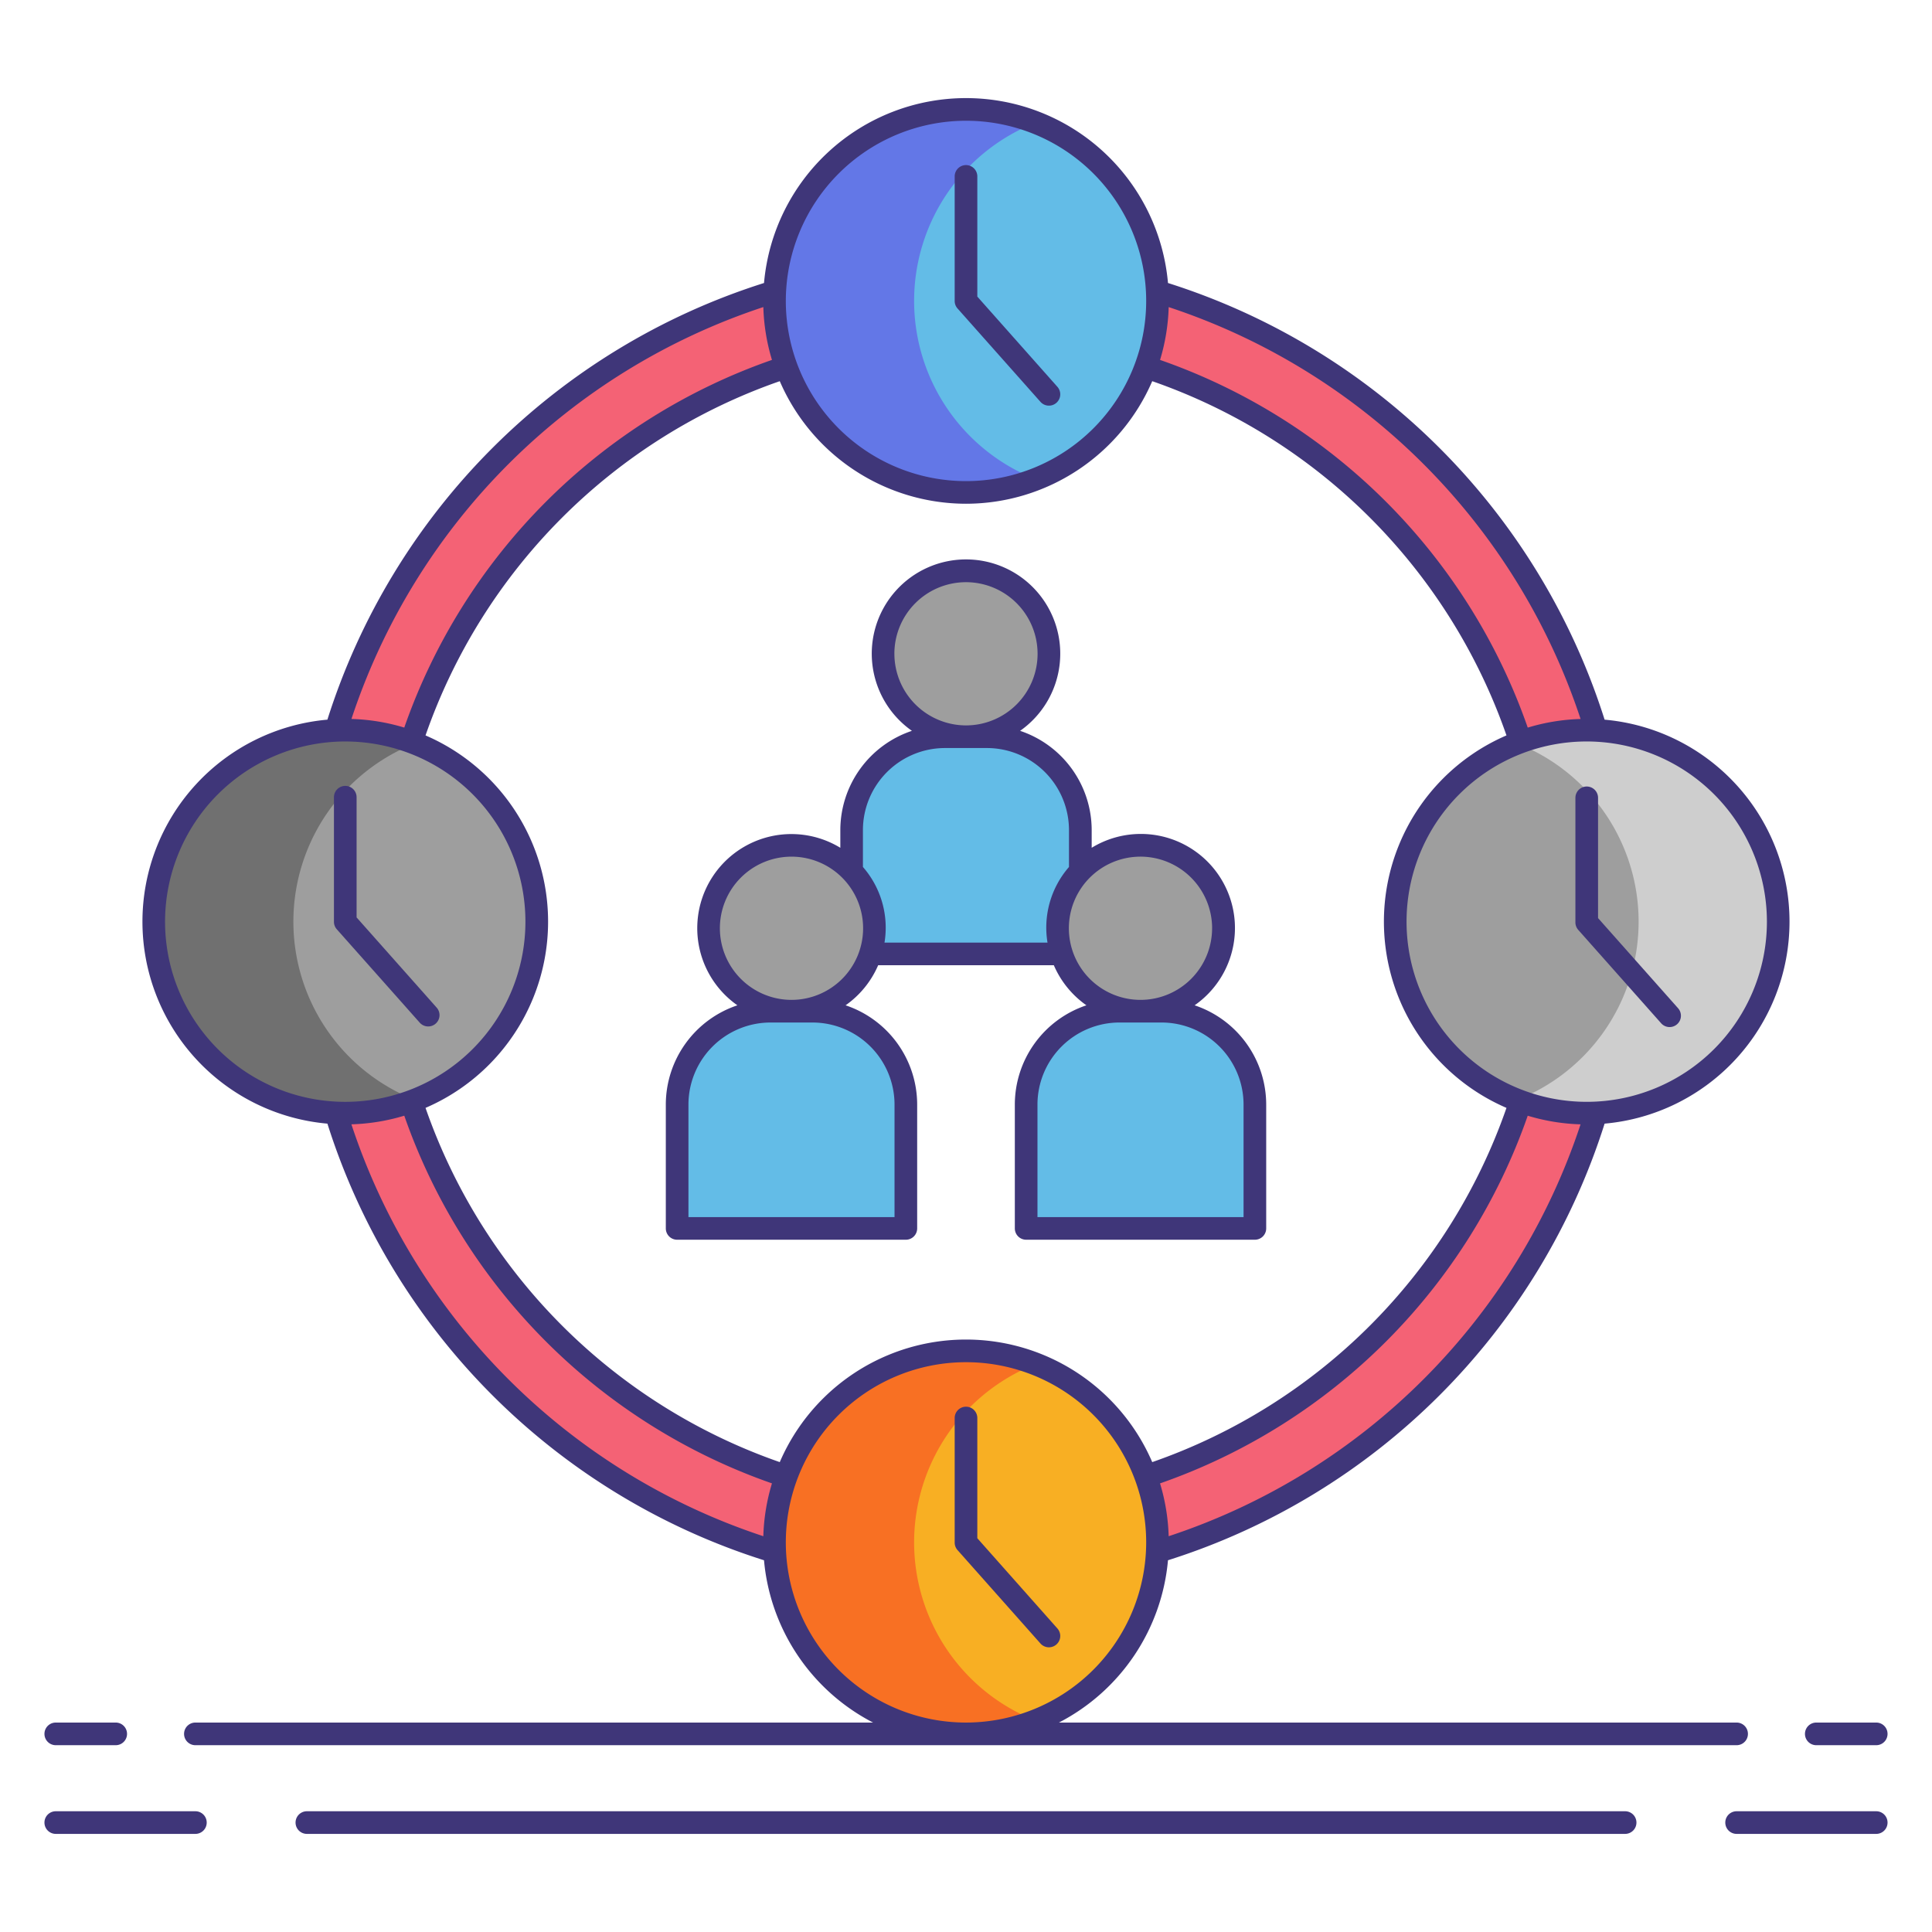 <svg height="512" viewBox="0 0 256 256" width="512" xmlns="http://www.w3.org/2000/svg"><path d="m128 209.373a87.25 87.25 0 1 1 87.25-87.25 87.349 87.349 0 0 1 -87.25 87.25zm0-164.5a77.25 77.25 0 1 0 77.25 77.25 77.338 77.338 0 0 0 -77.25-77.25z" fill="#f46275"/><circle cx="210.25" cy="122.123" fill="#9e9e9e" r="25.375"/><path d="m210.25 96.748a25.3 25.3 0 0 0 -9.25 1.747 25.374 25.374 0 0 1 0 47.256 25.375 25.375 0 1 0 9.25-49z" fill="#cecece"/><circle cx="45.75" cy="122.123" fill="#9e9e9e" r="25.375"/><path d="m38.875 122.123a25.378 25.378 0 0 1 16.125-23.628 25.375 25.375 0 1 0 0 47.256 25.378 25.378 0 0 1 -16.125-23.628z" fill="#707070"/><circle cx="128" cy="39.873" fill="#63bce7" r="25.375"/><path d="m121.125 39.873a25.378 25.378 0 0 1 16.125-23.628 25.375 25.375 0 1 0 0 47.256 25.377 25.377 0 0 1 -16.125-23.628z" fill="#6377e7"/><circle cx="128" cy="204.373" fill="#f8af23" r="25.375"/><path d="m121.125 204.373a25.378 25.378 0 0 1 16.125-23.628 25.375 25.375 0 1 0 0 47.256 25.378 25.378 0 0 1 -16.125-23.628z" fill="#f87023"/><circle cx="128" cy="86.63" fill="#9e9e9e" r="10.989"/><path d="m125.215 97.618h5.569a12.369 12.369 0 0 1 12.369 12.369v16.413a0 0 0 0 1 0 0h-30.307a0 0 0 0 1 0 0v-16.412a12.369 12.369 0 0 1 12.369-12.369z" fill="#63bce7"/><circle cx="104.877" cy="122.999" fill="#9e9e9e" r="10.989"/><path d="m102.092 133.987h5.569a12.369 12.369 0 0 1 12.369 12.369v16.414a0 0 0 0 1 0 0h-30.307a0 0 0 0 1 0 0v-16.413a12.369 12.369 0 0 1 12.369-12.369z" fill="#63bce7"/><circle cx="151.123" cy="122.999" fill="#9e9e9e" r="10.989"/><path d="m148.339 133.987h5.569a12.369 12.369 0 0 1 12.369 12.369v16.414a0 0 0 0 1 0 0h-30.307a0 0 0 0 1 0 0v-16.413a12.369 12.369 0 0 1 12.369-12.369z" fill="#63bce7"/><g fill="#3f3679"><path d="m25.89 240h-18.5a1.5 1.5 0 1 0 0 3h18.5a1.5 1.5 0 1 0 0-3z"/><path d="m248.61 240h-18.5a1.5 1.5 0 0 0 0 3h18.5a1.5 1.5 0 0 0 0-3z"/><path d="m215.337 240h-174.674a1.5 1.5 0 0 0 0 3h174.674a1.5 1.5 0 0 0 0-3z"/><path d="m7.39 231.248h7.943a1.5 1.5 0 1 0 0-3h-7.943a1.5 1.5 0 1 0 0 3z"/><path d="m240.667 231.248h7.943a1.5 1.5 0 0 0 0-3h-7.943a1.5 1.5 0 0 0 0 3z"/><path d="m43.384 148.888a88.742 88.742 0 0 0 57.851 57.854 26.915 26.915 0 0 0 14.449 21.506h-89.794a1.5 1.5 0 0 0 0 3h204.22a1.5 1.5 0 0 0 0-3h-89.795a26.916 26.916 0 0 0 14.449-21.506 88.78 88.78 0 0 0 57.854-57.854 26.869 26.869 0 0 0 0-53.529 88.793 88.793 0 0 0 -57.853-57.859 26.869 26.869 0 0 0 -53.529 0 88.773 88.773 0 0 0 -57.854 57.858 26.869 26.869 0 0 0 0 53.53zm3.179.09a26.754 26.754 0 0 0 7.006-1.143 79.235 79.235 0 0 0 48.719 48.72 26.752 26.752 0 0 0 -1.143 7 85.741 85.741 0 0 1 -54.582-54.577zm81.437-82.23a26.912 26.912 0 0 0 24.677-16.24 76.18 76.18 0 0 1 46.939 46.938 26.868 26.868 0 0 0 0 49.354 76.2 76.2 0 0 1 -46.939 46.938 26.868 26.868 0 0 0 -49.354 0 76.22 76.22 0 0 1 -46.938-46.938 26.868 26.868 0 0 0 0-49.353 76.18 76.18 0 0 1 46.939-46.938 26.912 26.912 0 0 0 24.676 16.239zm0 161.5a23.875 23.875 0 1 1 23.875-23.875 23.9 23.9 0 0 1 -23.875 23.875zm26.854-24.691a26.754 26.754 0 0 0 -1.143-7 79.216 79.216 0 0 0 48.721-48.719 26.745 26.745 0 0 0 7 1.143 85.778 85.778 0 0 1 -54.578 54.576zm79.271-81.434a23.875 23.875 0 1 1 -23.875-23.875 23.9 23.9 0 0 1 23.875 23.875zm-24.691-26.854a26.753 26.753 0 0 0 -7 1.143 79.2 79.2 0 0 0 -48.72-48.72 26.75 26.75 0 0 0 1.143-7 85.791 85.791 0 0 1 54.577 54.577zm-81.434-79.269a23.875 23.875 0 1 1 -23.875 23.875 23.9 23.9 0 0 1 23.875-23.875zm-26.854 24.69a26.755 26.755 0 0 0 1.143 7 79.2 79.2 0 0 0 -48.72 48.719 26.747 26.747 0 0 0 -7-1.143 85.77 85.77 0 0 1 54.577-54.578zm-55.4 57.56a23.875 23.875 0 1 1 -23.875 23.875 23.9 23.9 0 0 1 23.879-23.877z"/><path d="m137.866 53.246a1.5 1.5 0 0 0 2.244-1.992l-10.61-11.954v-15.925a1.5 1.5 0 0 0 -3 0v16.5a1.5 1.5 0 0 0 .378 1z"/><path d="m208.75 105.717v16.5a1.5 1.5 0 0 0 .378 1l10.988 12.377a1.5 1.5 0 0 0 2.244-1.991l-10.61-11.952v-15.934a1.5 1.5 0 1 0 -3 0z"/><path d="m129.5 203.823v-15.928a1.5 1.5 0 1 0 -3 0v16.5a1.5 1.5 0 0 0 .378 1l10.988 12.377a1.5 1.5 0 0 0 2.244-1.992z"/><path d="m55.616 135.506a1.5 1.5 0 0 0 2.244-1.992l-10.61-11.951v-15.928a1.5 1.5 0 1 0 -3 0v16.5a1.5 1.5 0 0 0 .378 1z"/><path d="m89.723 164.271h30.307a1.5 1.5 0 0 0 1.5-1.5v-16.415a13.886 13.886 0 0 0 -9.485-13.148 12.556 12.556 0 0 0 4.315-5.307h23.28a12.554 12.554 0 0 0 4.315 5.307 13.886 13.886 0 0 0 -9.485 13.148v16.414a1.5 1.5 0 0 0 1.5 1.5h30.308a1.5 1.5 0 0 0 1.5-1.5v-16.414a13.885 13.885 0 0 0 -9.485-13.148 12.472 12.472 0 0 0 -13.639-20.872v-2.349a13.886 13.886 0 0 0 -9.485-13.148 12.488 12.488 0 1 0 -14.336 0 13.886 13.886 0 0 0 -9.485 13.148v2.349a12.473 12.473 0 0 0 -13.639 20.872 13.885 13.885 0 0 0 -9.485 13.148v16.414a1.5 1.5 0 0 0 1.499 1.501zm64.186-28.783a10.882 10.882 0 0 1 10.869 10.869v14.914h-27.308v-14.915a10.882 10.882 0 0 1 10.869-10.869zm6.7-12.489a9.489 9.489 0 1 1 -9.489-9.489 9.5 9.5 0 0 1 9.492 9.49zm-42.1-36.369a9.488 9.488 0 1 1 9.491 9.489 9.5 9.5 0 0 1 -9.488-9.489zm6.7 12.489h5.568a10.882 10.882 0 0 1 10.869 10.869v4.891a12.228 12.228 0 0 0 -2.846 10.021h-21.6a12.228 12.228 0 0 0 -2.858-10.022v-4.892a10.882 10.882 0 0 1 10.874-10.867zm-29.821 23.881a9.489 9.489 0 1 1 9.489 9.489 9.5 9.5 0 0 1 -9.489-9.489zm-4.165 23.358a10.882 10.882 0 0 1 10.869-10.869h5.569a10.882 10.882 0 0 1 10.869 10.869v14.914h-27.307z"/></g></svg>
